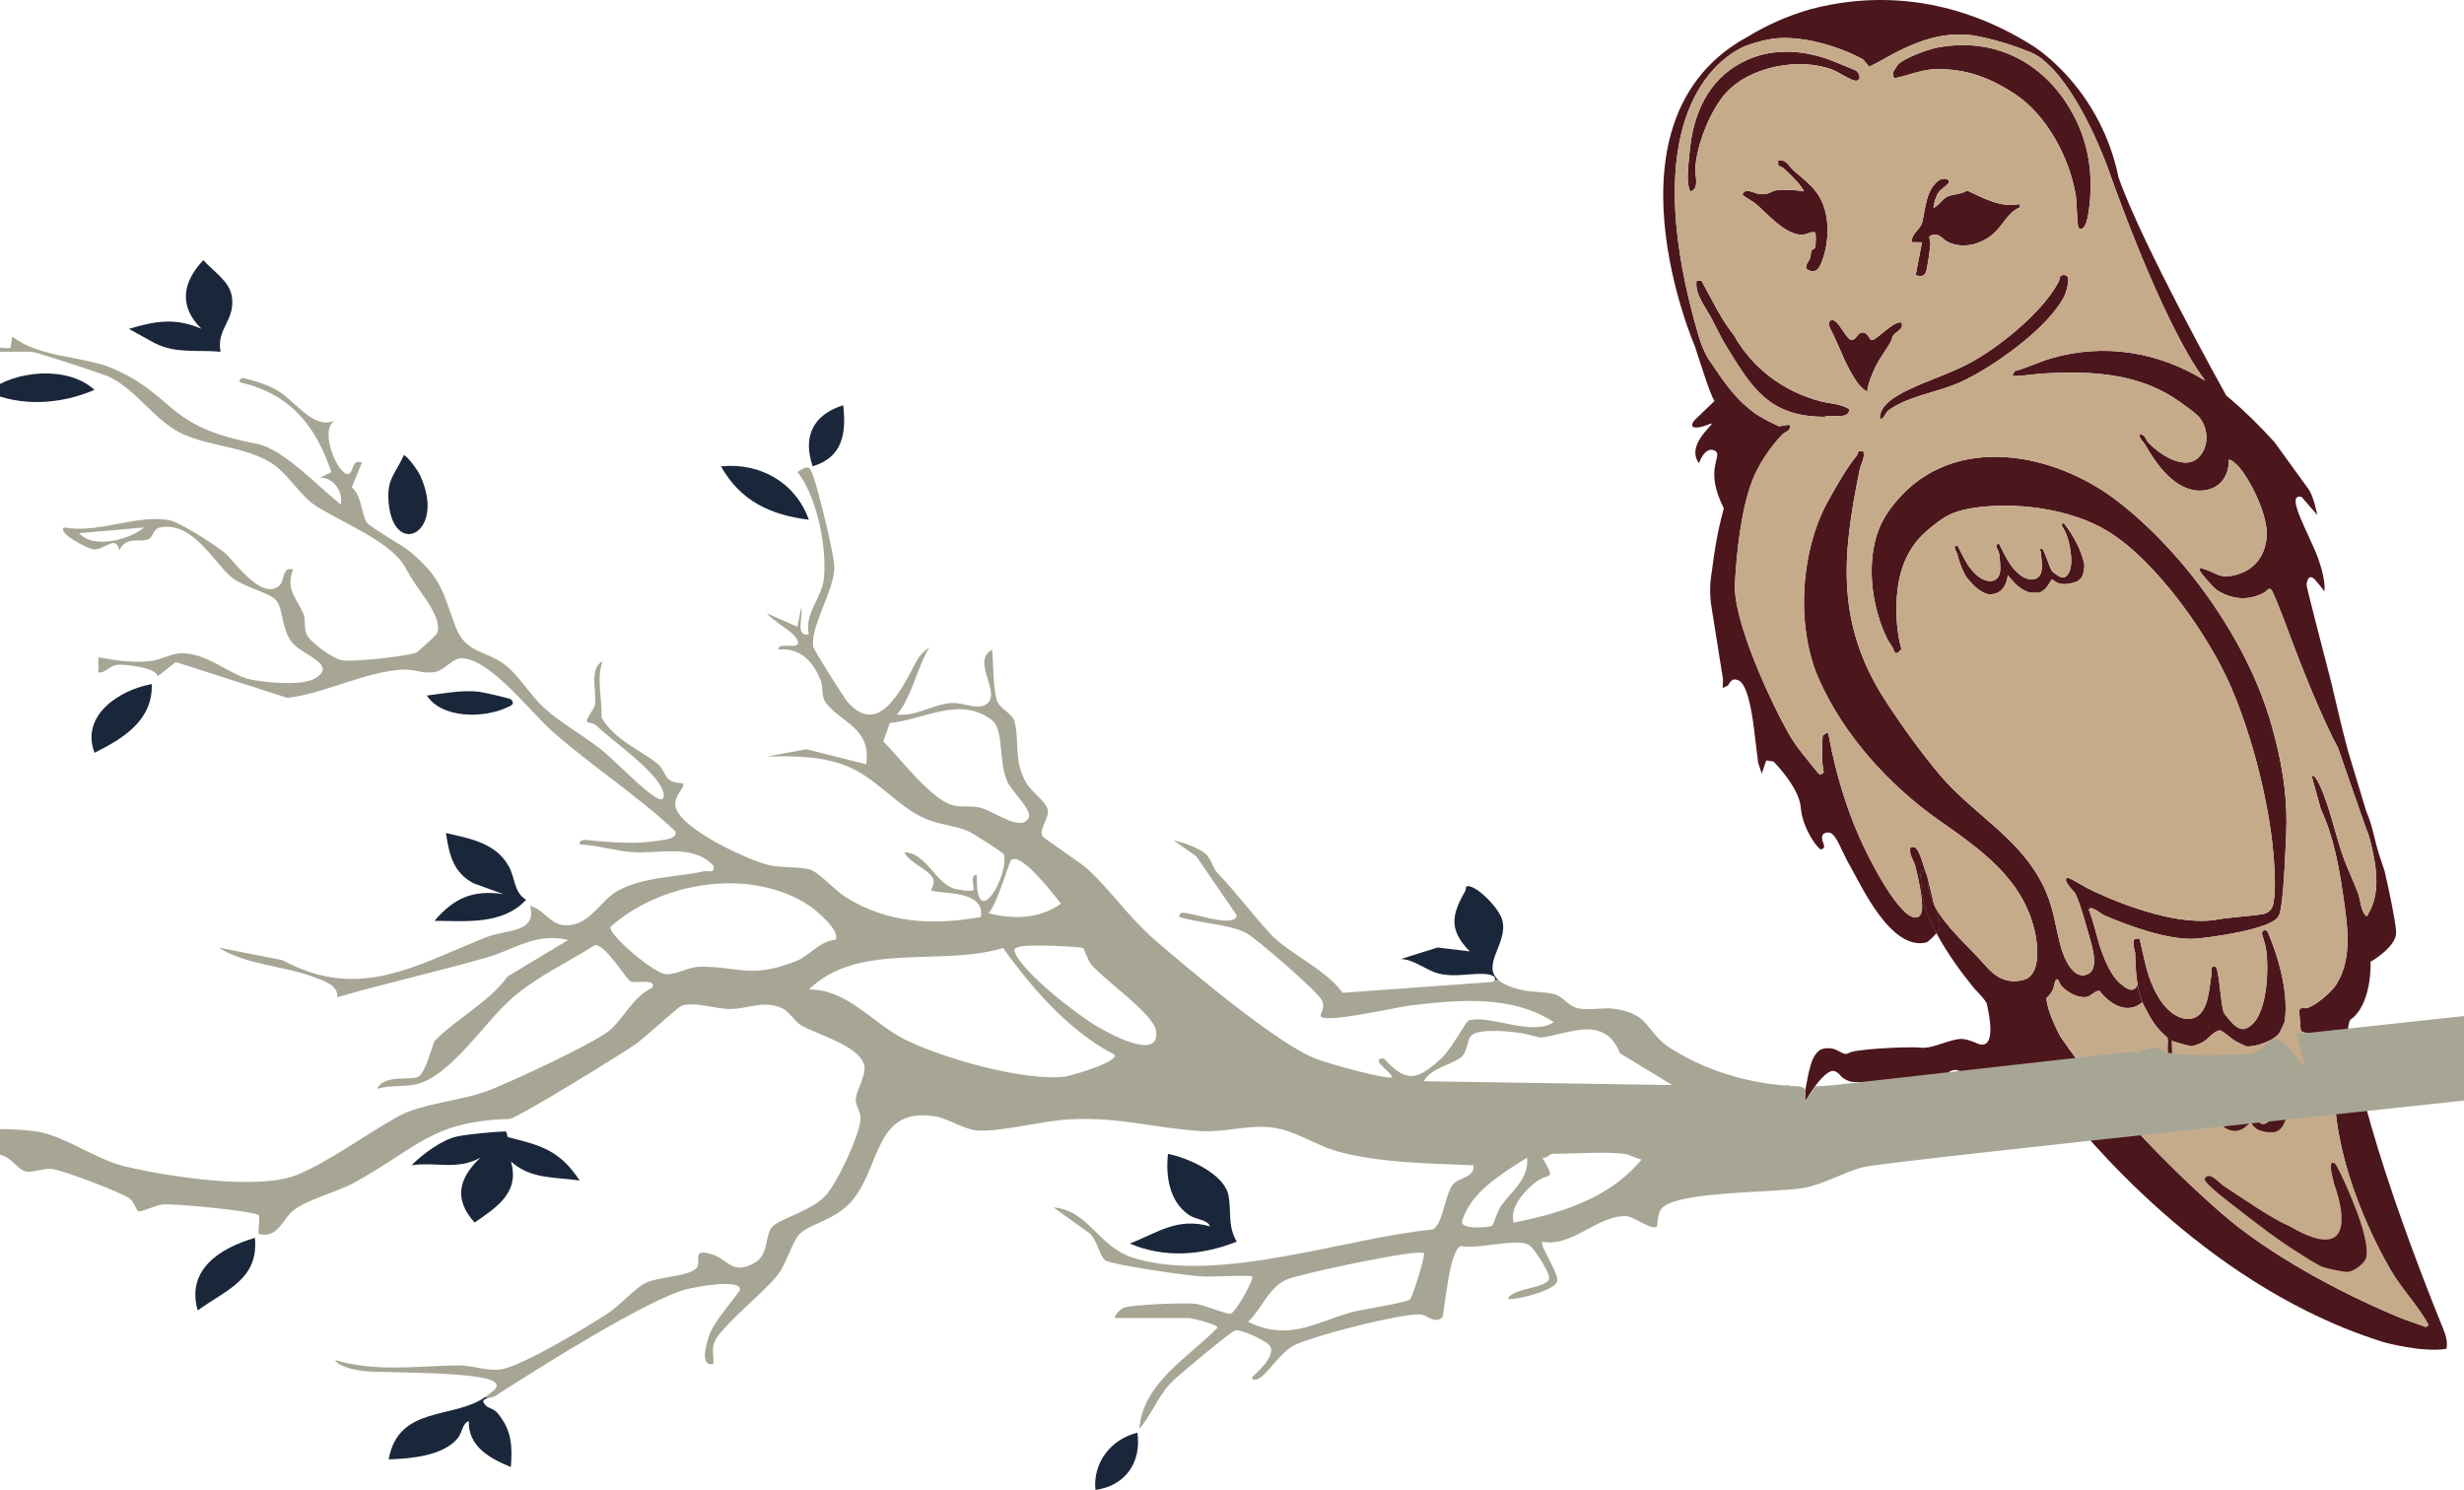 <svg width="1440" height="871" viewBox="0 0 1440 871" fill="none" xmlns="http://www.w3.org/2000/svg">
<path d="M1117.34 141.571L1123.23 141.646L1119.51 160.971C1122.82 161.574 1124.97 161.797 1125.84 158.032C1126.67 154.46 1127.86 146.363 1128.17 142.635C1128.28 141.326 1127.15 139.019 1127.78 138.007C1132.88 135.216 1134.99 139.696 1138.09 141.281C1146.92 145.805 1157.6 142.933 1164.84 136.734C1170.48 131.905 1173.26 124.114 1180.54 121.174L1180.14 119.299C1169.3 121.539 1159.09 115.75 1149.64 111.381C1145.98 113.882 1141.2 113.108 1137.42 115.273C1134.96 116.687 1132.76 120.423 1129.94 121.546C1130.22 118.585 1131.31 114.775 1133.01 112.341C1133.96 110.994 1138.55 107.683 1138.79 106.961C1139.85 103.769 1134.88 104.141 1133.13 105.399C1125.6 110.823 1125.28 121.755 1123.46 129.591C1122.3 134.658 1116.95 136.05 1117.34 141.571Z" fill="#4C171C"/>
<path d="M1107.32 45.69C1115.52 44.09 1123.27 40.451 1131.77 40.384C1149.14 40.235 1162.59 45.288 1177 54.59C1196.22 67.009 1209.63 92.526 1213.17 114.567C1213.65 117.551 1213.94 132.776 1214.84 133.349C1218.83 135.85 1220.27 126.377 1220.61 124.055C1223.8 102.401 1220.75 82.19 1209.78 63.675C1193.32 35.86 1164.99 21.483 1131.87 27.868C1126.49 28.902 1113.05 33.873 1109.27 37.638C1109.06 37.839 1106.27 42.163 1106.25 42.445C1106.18 43.264 1106.5 45.563 1107.32 45.69Z" fill="#4C171C"/>
<path d="M1098.68 245.066C1100.97 245.081 1101.95 241.256 1103.39 240.11C1113.04 232.46 1130.6 229.432 1142 224.922C1159.96 217.823 1187.23 198.379 1199.47 183.287C1204.55 177.022 1208.33 171.91 1208.77 163.478C1208.91 160.777 1205.97 160.085 1204.29 161.306C1203.54 161.856 1203.66 163.709 1203.16 164.632C1202.23 166.336 1200.71 168.814 1199.62 170.414C1189.29 185.617 1168.29 202.762 1152.01 211.706C1140.14 218.217 1127.21 222.027 1115.29 227.824C1108.73 231.024 1097.96 236.575 1098.68 245.066Z" fill="#4C171C"/>
<path d="M1069.95 192.703C1075.31 202.964 1078.74 214.677 1086.15 224.515C1086.72 225.274 1090.49 229.225 1091.22 228.697C1091.96 223.577 1093.83 219.142 1096.03 214.528C1098.71 208.903 1103.28 203.173 1105.31 199.11C1105.79 198.15 1105.71 196.93 1106.48 195.947C1108.39 193.529 1112.6 192.718 1111.31 188.521C1106.66 187.218 1096.68 199.013 1093.82 198.753C1092.26 198.611 1091.31 192.524 1086.74 194.831C1085.93 195.24 1083.85 199.571 1081.54 198.581C1078.5 197.287 1074.4 187.085 1070.74 187.018C1067.64 187.739 1068.93 190.753 1069.95 192.703Z" fill="#4C171C"/>
<path d="M1154.13 578.152C1155.15 579.142 1156.2 580.295 1157.26 581.561C1157.32 581.62 1157.41 581.724 1157.46 581.776C1157.74 582.037 1158 582.29 1158.23 582.52C1156.17 580.035 1154.57 578.539 1154.13 578.152Z" fill="#4C171C"/>
<path d="M1123.35 521.345C1124.19 528.965 1127.39 537.27 1131.73 545.47C1132.26 544.815 1132.72 544.161 1133.05 543.536C1134.66 538.081 1131.82 534.159 1130.4 529.069C1128.96 526.294 1127.84 523.444 1127.16 520.519C1126.38 517.2 1127.33 512.044 1124.77 509.506C1124.02 508.769 1123.73 507.973 1122.88 509.149C1121.92 510.898 1123.07 518.763 1123.35 521.345Z" fill="#4C171C"/>
<path d="M1335.75 495.062C1336.09 490.039 1336.27 485.187 1336.27 480.395C1336.25 480.93 1336.09 487.062 1335.75 495.062Z" fill="#4C171C"/>
<path d="M1139.65 626.23C1140.02 625.999 1140.39 625.828 1140.75 625.702L1140.81 625.635C1140.38 625.776 1140.01 625.947 1139.69 626.141C1139.67 626.171 1139.67 626.2 1139.65 626.23Z" fill="#4C171C"/>
<path d="M1018.31 113.726C1018.53 114.619 1024.22 117.625 1025.38 118.563C1032.77 124.575 1042.28 136.474 1052.18 137.188C1055.89 137.456 1057.25 135.336 1060.65 135.76C1061.58 136.549 1061.14 143.514 1060.72 144.816C1060.46 145.642 1059.1 145.501 1058.64 146.594C1058.18 147.703 1058.35 149.504 1057.8 150.992C1057 153.113 1053.66 156.424 1056.78 157.853C1062.17 160.316 1063.79 155.606 1065.36 151.111C1068.77 141.348 1069.16 128.549 1065.23 118.898C1061.61 109.99 1054.98 105.667 1048.29 99.736C1045.48 97.243 1043.89 92.629 1039.14 94.013L1039.27 96.871C1040.41 97.325 1041.54 97.623 1042.5 98.471C1044.63 100.354 1048.42 104.141 1050.33 106.27C1050.93 106.954 1054.61 111.292 1054.02 111.865C1049.38 110.958 1043.53 110.705 1038.78 111.136C1034.28 111.545 1034.24 114.291 1027.65 113.316C1025.09 112.937 1019.76 109.462 1018.31 113.726Z" fill="#4C171C"/>
<path d="M1156.02 610.112C1155.44 609.911 1154.82 609.635 1154.15 609.293C1154.77 609.546 1155.4 609.829 1156.02 610.112Z" fill="#4C171C"/>
<path d="M990.394 245.529C990.394 245.529 986.323 250.262 991.837 249.867C994.881 249.652 997.716 248.394 999.219 247.843C1000.31 247.441 1000.69 247.404 999.934 248.387C999.844 248.513 999.725 248.654 999.591 248.818C999.472 248.967 999.331 249.123 999.175 249.294C996.176 252.703 987.559 261.312 992.068 269.468C992.299 269.9 992.582 270.331 992.894 270.763C992.894 270.763 993.073 270.22 993.43 269.416C994.546 266.856 997.381 261.655 1001.53 263.158C1001.71 263.225 1001.9 263.306 1002.09 263.403C1002.5 263.612 1002.82 263.842 1003.04 264.103C1003.84 264.981 1003.68 266.201 1003.27 267.95C1002.93 269.379 1002.42 271.165 1002.11 273.419C1002.11 273.434 1002.11 273.442 1002.11 273.449C1001.41 278.539 1001.76 285.988 1007.44 297.068C1006.87 299.107 1006.32 301.235 1005.78 303.46C1003.72 311.891 1001.94 321.647 1000.57 332.936L1000.12 335.875C999.182 342.141 999.204 348.518 1000.21 354.776L1006.97 397.14L1006.77 402.111L1009.9 400.652C1009.9 400.652 1010.08 400.235 1010.42 399.685C1010.43 399.662 1010.45 399.64 1010.46 399.61C1010.89 398.926 1011.53 398.07 1012.32 397.557C1012.32 397.557 1012.32 397.549 1012.33 397.542C1012.83 397.222 1013.39 397.043 1013.99 397.14C1015.08 397.318 1016.79 397.333 1018.67 400.258C1018.68 400.273 1018.69 400.288 1018.7 400.302C1020.84 403.673 1023.2 410.854 1025.12 426.407L1027.49 445.844L1028 447.384L1029.59 452.139L1029.61 452.199L1029.63 452.124L1032.23 444.475L1032.81 444.564L1035.49 444.958L1036.46 445.1C1036.46 445.1 1051.53 460.176 1052.4 472.015C1052.45 472.588 1052.51 473.161 1052.59 473.734C1054.1 484.956 1061.98 495.604 1064 496.438C1064 496.438 1064.21 496.438 1064.5 496.378C1065.29 496.215 1066.65 495.604 1065.74 493.32C1065.5 492.717 1065.28 492.099 1065.11 491.489C1064.78 490.209 1064.69 488.982 1065.19 488.081C1065.66 487.21 1066.66 486.645 1068.48 486.593C1073.09 486.466 1076.21 497.807 1081.68 507.027C1087.17 516.247 1104.99 556.497 1126.17 550.76C1126.17 550.76 1129.52 548.17 1131.72 545.469C1127.38 537.269 1124.18 528.964 1123.34 521.344C1123.06 518.762 1121.91 510.896 1122.87 509.148C1123.71 507.972 1124.01 508.768 1124.76 509.505C1127.32 512.042 1126.37 517.199 1127.14 520.518C1127.83 523.443 1128.95 526.293 1130.39 529.068C1130.34 528.919 1130.3 528.771 1130.26 528.614C1128.72 522.691 1127.72 517.043 1125.95 511.164C1124.33 506.99 1122.4 498.834 1119.85 495.865C1118.9 494.756 1117.75 495.098 1116.53 495.098C1115.38 499.645 1118.27 502.316 1119.28 506.112C1120.87 512.065 1123.91 526.218 1123.19 531.874C1122.4 538.087 1117.52 536.859 1113.81 533.533C1106.03 526.56 1097.9 511.931 1093.03 502.592C1080.96 479.419 1073.28 454.602 1068.52 428.877C1068 427.553 1065.24 429.837 1065.16 430.15C1064.82 437.256 1064.38 444.542 1065.83 451.514L1064.05 452.72L1062.93 452.34C1057.04 444.824 1050.42 437.718 1045.68 429.391C1034.88 410.445 1012.75 362.909 1013.92 341.106C1014.9 322.875 1017.47 298.348 1023.96 281.196C1027.56 271.693 1034.54 261.335 1041.49 254.087C1043.43 252.07 1046.9 252.085 1045.91 248.453C1045.59 248.111 1042.71 248.573 1039.79 249.198C1034.81 246.861 1029.86 244.577 1025.36 241.354C1013.6 232.916 1006.4 221.56 998.319 209.609C998.23 209.475 998.103 209.267 997.954 208.999C995.789 205.159 994.1 201.059 992.849 196.825C958.448 80.107 995.722 41.56 1013.48 30.346C1015.4 29.133 1017.08 28.248 1018.43 27.608C1018.52 27.563 1018.62 27.519 1018.71 27.474C1018.81 27.429 1018.89 27.392 1018.98 27.348C1019.33 27.191 1019.66 27.05 1019.96 26.923C1020.22 26.812 1020.46 26.715 1020.67 26.641C1021.16 26.447 1021.49 26.328 1021.67 26.276C1021.7 26.268 1021.72 26.261 1021.74 26.254C1021.78 26.239 1021.8 26.231 1021.8 26.231C1026.24 24.669 1032.39 23.165 1035.88 22.667C1052.09 20.375 1074.32 26.841 1088.4 34.506C1089.43 35.072 1092.1 38.978 1092.39 38.993C1097.53 36.597 1102.38 33.546 1107.42 30.957C1120.83 24.066 1133.88 19.244 1149.66 20.3C1156.93 20.784 1173.23 25.093 1184.21 29.61C1184.21 29.61 1184.22 29.612 1184.23 29.617C1184.23 29.617 1184.25 29.625 1184.26 29.625C1186.37 30.279 1188.45 31.269 1190.49 32.549C1191.5 33.107 1192.38 33.658 1193.09 34.186C1193.2 34.268 1193.36 34.447 1193.54 34.677C1194.39 35.34 1195.24 36.047 1196.07 36.798C1216.62 55.171 1232.04 98.673 1232.04 98.673C1232.04 98.673 1263.03 188.565 1288.79 222.528L1288.83 222.557C1261.94 205.829 1229.84 200.211 1198.24 209.587C1191.21 211.678 1184.46 215.123 1177.31 216.932L1176.06 219.767C1182.43 219.893 1188.66 218.599 1195 218.256C1223.48 216.701 1251.15 218.279 1274.66 235.416C1277.24 237.299 1281.55 240.357 1283.91 242.523C1289.25 247.404 1291.05 256.252 1287.97 262.86C1280.88 278.085 1263.24 266.856 1255.33 258.455C1254.03 257.086 1253.78 253.685 1250.47 254.005C1250.11 256.579 1252.64 258.083 1253.74 260.04C1260.03 271.299 1271.21 287.03 1285.82 286.799C1296.42 286.628 1302.69 279.157 1302.56 268.88C1303.52 267.92 1307.64 271.976 1308.48 272.973C1316.02 281.91 1325.2 301.228 1324.69 312.97C1324.21 323.798 1318.4 332.437 1307.92 335.637C1296.89 338.993 1295.6 334.632 1287.15 332.288C1286.16 332.013 1284.92 331.819 1285.45 333.241C1286.25 335.384 1293.71 343.733 1295.91 345.11C1304.7 350.601 1314.07 351.212 1323.18 346.434C1324.79 345.593 1325.88 343.004 1327.47 344.797C1328.39 345.832 1333.44 358.66 1334.32 361.019C1343.17 384.78 1352.12 408.116 1363.2 431.11C1363.65 432.047 1364.94 434.518 1366.37 437.1C1366.37 437.1 1379.02 473.727 1381.01 479.263C1382.21 483.08 1384.04 486.987 1384.94 490.485C1388.44 504.035 1391.83 521.24 1384.11 533.898C1383.6 534.724 1383.98 535.624 1382.56 535.282C1379.49 531.673 1379.75 526.747 1378.22 522.505C1375.54 515.056 1371.82 507.778 1369.19 500.285C1365.03 488.468 1359.78 464.514 1353.47 454.982C1352.86 454.052 1352.22 453.188 1350.93 453.434L1356.32 472.96C1363.69 488.788 1366.93 506.387 1369.44 523.844C1371.84 540.61 1375.02 560.24 1365.37 575.406C1362.34 580.168 1353.15 587.937 1347.97 589.254C1346.5 589.634 1344.53 588.16 1343.66 590.817L1344.59 602.269C1345.74 604.219 1352.1 603.899 1354.31 603.772C1356.27 603.661 1363.83 602.671 1365.32 602.113L1364.93 627.056V627.042C1361.21 664.256 1378.69 710.281 1396.9 741.944C1403.53 753.471 1413.04 762.921 1419.37 774.537L1417.59 775.616C1412.48 773.652 1406.75 771.911 1401.75 769.834C1367.66 755.696 1325.84 733.23 1298.32 709.187C1265.23 680.292 1228.64 641.999 1204.08 605.781C1204.08 605.781 1204.07 605.767 1204.06 605.744C1203.62 604.933 1196.56 591.888 1195.93 583.472C1197.61 581.939 1198.99 580.138 1199.89 578.107C1200.52 576.686 1201.04 570.532 1202.9 572.958C1203.55 573.813 1203.66 575.19 1205.04 576.619C1208.52 580.228 1214.25 583.428 1219.42 582.758C1221.71 582.468 1224.78 578.762 1226.93 579.126C1232.79 586.754 1243.11 593.429 1251.94 585.891C1252.14 586.27 1252.35 586.65 1252.55 587.037C1251 583.688 1249.96 579.588 1249.26 575.51C1246.76 581.084 1242.54 577.735 1238.95 574.706C1233.9 570.42 1230.13 561.505 1227.92 555.225C1225.27 547.672 1223.85 539.389 1220.81 531.911C1221.3 528.443 1228.21 534.337 1229.08 534.724C1243.42 541.012 1267.22 549.673 1282.79 548.699C1290.48 548.215 1328.21 543.125 1331.53 535.542C1333.76 533.496 1335.09 510.703 1335.74 495.061C1336.08 487.062 1336.24 480.93 1336.25 480.394V480.357C1336.23 462.84 1333.76 446.067 1327.65 424.249C1314.03 375.671 1278.1 324.646 1238.19 293.437C1201.08 264.415 1142 252.583 1108.05 293.161C1102.93 299.286 1098.99 305.454 1096.63 313.365C1090.99 332.273 1094.22 355.751 1103 373.566C1104.22 376.058 1106.43 378.045 1107.02 381.066L1108.83 381.848L1111.3 379.407C1109.68 374.406 1108.74 367.627 1108.48 362.277C1107.51 342.349 1110.72 323.165 1126.59 309.83C1134.99 302.761 1140.23 299.144 1151.2 297.239C1176.53 292.856 1210.09 297.083 1232.11 310.686C1260.41 328.158 1291.05 371.713 1303.99 401.917C1318.31 435.351 1330.7 485.782 1329.38 522.297C1329.34 523.316 1328.9 525.727 1328.53 528.175C1328.07 531.293 1325.66 533.764 1322.56 534.277C1314.43 535.609 1301.82 536.286 1296.76 537.298C1274.97 541.659 1243.33 530.117 1223.5 520.95C1218.28 518.531 1213.69 515.235 1208.44 512.958C1204.48 513.955 1212.36 521.366 1212.73 522.081C1215.38 527.215 1218.49 538.467 1220.15 544.398C1221.78 550.224 1227.25 565.427 1220.65 569.088C1212.01 573.865 1206.34 560.151 1204.58 554.012C1201.44 543.043 1200.55 532.744 1195.92 521.746C1182.9 490.827 1154.34 477.321 1133.62 452.868C1122.9 440.218 1111.49 424.286 1102.48 410.527C1072.93 365.41 1076.26 325.68 1086.84 274.55C1087.57 270.993 1090.04 267.898 1088.98 263.671L1086.13 263.805C1085.7 264.728 1085.53 265.777 1084.87 266.61C1078.28 274.945 1073.72 283.294 1068.46 292.633C1052.32 321.357 1049.2 365.893 1063.01 397.028C1077.48 429.666 1103.82 458.762 1132.82 479.211C1157.4 496.534 1182.63 513.687 1189.37 545.41C1191.02 553.208 1192.68 570.063 1182.61 572.727C1173.16 575.22 1166.35 571.38 1160.41 564.489C1151.13 553.699 1137.18 542.18 1130.39 529.068C1131.81 534.158 1134.65 538.08 1133.04 543.534C1132.71 544.159 1132.25 544.814 1131.72 545.469C1138 557.36 1146.68 569.029 1154.02 578.047C1154.02 578.047 1154.05 578.085 1154.13 578.152C1154.56 578.539 1156.16 580.034 1158.23 582.52C1158.93 583.375 1159.7 584.35 1160.49 585.437C1160.49 585.437 1160.49 585.444 1160.5 585.444C1160.79 585.846 1161 586.307 1161.11 586.791C1162.68 593.287 1166.84 613.922 1156 610.112C1155.42 609.911 1154.8 609.636 1154.13 609.294C1154.13 609.286 1154.13 609.286 1154.13 609.286C1150.76 607.88 1147.38 606.965 1144.8 607.337C1144.77 607.344 1144.74 607.344 1144.71 607.352C1142.27 607.709 1139.8 608.401 1137.38 609.16C1131.96 610.864 1126.73 612.925 1122.26 612.367C1118.74 611.928 1107.63 612.203 1097.73 612.918H1097.72C1089.42 613.513 1081.97 614.414 1080.57 615.448C1079.43 616.289 1078.22 616.11 1076.91 615.552C1074.65 614.614 1072.06 612.583 1068.89 612.687C1066.33 612.769 1063.68 612.642 1061.15 616.11C1061.13 616.133 1061.11 616.162 1061.09 616.192C1060.54 616.966 1059.98 617.918 1059.44 619.087C1059.4 619.176 1059.35 619.273 1059.32 619.37C1057.1 624.683 1055.85 633.151 1055.02 637.326C1054.92 637.861 1054.67 638.308 1054.43 638.747C1054.37 639.037 1054.33 639.283 1054.27 639.565L1055.05 642.974C1055.19 643.078 1055.32 643.152 1055.46 643.189C1055.46 643.189 1055.46 643.182 1055.47 643.174C1055.53 643.063 1056.03 642.17 1056.83 640.845V640.808C1056.83 640.808 1056.83 640.823 1056.85 640.823C1059.41 636.596 1065.11 627.994 1070.04 626.164C1073.09 624.995 1075.95 629.073 1076.11 629.296H1076.12C1077.86 630.703 1080.33 632.258 1082.79 632.384C1083.78 632.429 1086.69 632.585 1090.69 632.734C1090.7 632.742 1090.71 632.734 1090.72 632.734C1101.71 633.166 1120.86 633.657 1130.78 632.213C1131.17 632.161 1131.53 632.102 1131.89 632.042C1131.89 632.042 1131.9 632.04 1131.91 632.035C1134.64 631.305 1137.29 628.612 1138.43 627.339C1138.43 627.332 1138.43 627.324 1138.44 627.324C1138.58 627.109 1138.75 626.908 1138.95 626.722C1138.98 626.684 1139 626.662 1139 626.662H1139.01C1139.2 626.469 1139.42 626.297 1139.68 626.141C1140 625.948 1140.37 625.777 1140.8 625.635L1140.73 625.702C1144.26 624.437 1147.25 627.332 1147.25 627.332C1156.68 632.437 1160.56 632.57 1160.91 632.57H1160.94C1165.73 633.277 1171.01 633.248 1175.33 632.727H1175.35C1176.89 632.437 1178.45 632.117 1180.1 631.864H1180.1C1181 631.625 1181.79 631.358 1182.42 631.06H1182.43C1182.55 631.008 1182.65 630.948 1182.75 630.896C1184.67 629.899 1187.52 628.083 1189.66 626.818C1190.02 627.049 1190.31 627.562 1190.92 628.277C1191.05 628.441 1191.65 629.289 1192.7 630.747C1203.39 645.578 1260.62 722.671 1348.06 766.292C1362.28 773.391 1377.29 779.597 1393.04 784.509C1393.04 784.509 1415.22 790.648 1429.29 788.453C1429.42 788.438 1429.55 788.416 1429.67 788.393C1429.67 788.393 1431 784.851 1428.49 778.34C1427.93 776.874 1425.33 770.578 1421.54 760.972C1416.86 749.095 1410.35 732.159 1403.58 713.019C1397.38 695.525 1390.96 676.199 1385.52 657.209C1382.39 646.322 1379.59 635.547 1377.32 625.3C1376.62 622.607 1375.92 619.913 1375.21 617.241C1375.21 617.241 1375.21 617.236 1375.2 617.226C1371.1 605.871 1371.85 599.553 1373.45 596.13C1386.23 587.349 1385.41 563.016 1385.41 563.016C1385.41 562.726 1385.41 562.435 1385.41 562.138C1385.41 562.138 1396.57 555.88 1399.57 548.594C1400.08 547.396 1400.35 546.169 1400.32 544.941C1400.3 544.442 1400.26 543.817 1400.18 543.088C1399.56 536.956 1396.86 523.182 1393.54 508.902C1392.42 505.628 1391.27 502.264 1390.14 498.67C1387.61 490.611 1386.39 482.031 1382.9 474.27L1372.23 439.013V438.998C1368.89 426.801 1366.15 414.411 1363.17 402.111C1362.96 401.27 1362.78 400.429 1362.59 399.581V399.566C1356.44 375.746 1348.04 343.428 1348.04 342.022C1348.04 341.575 1348.09 340.957 1348.23 340.332C1348.5 338.971 1349.11 337.512 1350.24 337.363C1351 337.259 1352.01 337.758 1353.3 339.268C1356.66 343.182 1357.89 344.976 1358.24 345.512C1358.32 345.631 1358.35 345.69 1358.35 345.69C1358.35 345.69 1358.59 344.723 1358.5 342.58C1358.38 339.603 1357.62 334.335 1354.68 326.201C1352.14 319.154 1347.16 309.547 1344.13 302.046C1341.58 295.736 1340.4 290.907 1343.23 290.334C1343.71 290.237 1344.31 290.267 1345.05 290.43L1349.62 295.677L1354.23 300.975C1354.23 300.975 1353.75 298.229 1352.82 294.895C1351.93 291.695 1350.63 287.967 1348.95 285.616C1347.63 283.763 1339.48 272.668 1329.31 258.514C1320.63 248.893 1311.13 239.643 1303.44 233.176C1302.66 232.521 1301.88 231.882 1301.09 231.256H1301.09V231.242C1300.31 229.85 1251.42 142.153 1238.06 103.54C1230.29 65.715 1208.18 42.826 1196.07 32.772C1192.75 30.019 1190.19 28.226 1188.87 27.348C1188.23 26.931 1187.89 26.722 1187.89 26.722C1147.54 1.243 1102.39 -6.459 1057.58 5.529C1057.56 5.537 1057.54 5.537 1057.52 5.544C1044.23 9.421 1032.15 14.891 1021.81 21.231C1021.8 21.231 1021.8 21.238 1021.8 21.238C932.336 69.265 990.721 202.927 990.721 202.927C991.904 206.759 993.169 210.666 994.524 214.647C994.524 214.647 999.725 231.204 1001.96 234.359L1000.4 235.87L990.394 245.529Z" fill="#4C171C"/>
<path d="M1123.35 521.345C1124.19 528.965 1127.39 537.27 1131.73 545.47C1132.26 544.815 1132.72 544.161 1133.05 543.536C1134.66 538.081 1131.82 534.159 1130.4 529.069C1128.96 526.294 1127.84 523.444 1127.16 520.519C1126.38 517.2 1127.33 512.044 1124.77 509.506C1124.02 508.769 1123.73 507.973 1122.88 509.149C1121.92 510.898 1123.07 518.763 1123.35 521.345Z" fill="#4C171C"/>
<path d="M1000.24 186.11C1003.09 191.513 1005.51 196.826 1008.76 202.147C1023.53 226.301 1033.72 243.67 1066.33 243.617C1070.64 241.824 1080.68 245.686 1080.77 239.16C1075.42 235.841 1069.6 236.005 1064.13 234.591C1042.69 229.04 1024.29 215.474 1013.38 196.045C1005.67 186.319 1000.44 175.075 994.364 164.091L991.521 163.965C990.241 171.696 996.67 179.346 1000.24 186.11Z" fill="#4C171C"/>
<path d="M986.44 106.179C986.551 107.258 987.094 111.634 988.181 111.864C993.152 109.952 990.696 103.188 990.748 99.631C990.956 85.842 999.574 64.12 1008.89 54.075C1023.12 38.723 1051.83 33.373 1071.13 40.814C1074.52 42.116 1082.31 47.563 1084.88 47.169C1088.23 46.648 1086.57 42.712 1084.68 41.208C1080.36 39.378 1076.1 37.629 1071.74 35.888C1055.82 29.54 1037.94 27.643 1021.56 34.779C1000.73 43.857 990.733 62.684 987.898 84.807C987.273 89.674 986.008 101.729 986.44 106.179Z" fill="#4C171C"/>
<path d="M1247.86 557.085C1247.86 557.591 1247.73 566.498 1249.27 575.51C1249.97 579.588 1251.01 583.688 1252.56 587.037C1252.94 587.751 1253.32 588.473 1253.71 589.21C1255.37 592.394 1257.14 595.691 1259.11 598.474C1261.59 601.949 1266.52 607.166 1270.4 608.758C1271.66 609.272 1279.89 611.556 1280.93 611.571C1281.68 611.586 1286.55 609.651 1287.47 609.115C1290.61 607.3 1293.23 603.14 1297.05 602.247C1298.72 602.158 1304.11 607.225 1306.37 608.505C1307.16 608.959 1312.25 611.534 1312.59 611.586C1317.8 612.3 1329.64 608.111 1332.37 603.408C1332.72 602.805 1335.14 597.611 1335.19 597.276C1337.34 582.84 1333.16 565.062 1327.9 551.251C1326.45 547.434 1326.61 547.783 1325.24 544.68C1324.98 544.092 1324.4 543.713 1323.76 543.713H1323.68C1322.58 543.713 1321.74 544.718 1321.96 545.789C1322.46 548.141 1323.79 551.735 1324.11 553.558C1326.15 565.04 1325.27 590.832 1315.98 598.935C1311.92 602.485 1309.46 602.225 1305.5 598.935C1304.69 598.258 1299.96 592.722 1299.66 592C1297.79 587.587 1296.91 565.702 1294.75 565.062C1291.51 564.087 1292.77 567.607 1292.54 568.79C1290.96 577.162 1291.08 594.322 1279.79 595.512C1277.35 595.773 1275.75 595.334 1273.55 594.441C1266.65 591.65 1261.69 584.127 1258.74 577.847C1254.36 568.523 1252.82 558.692 1250.42 548.743C1248.91 548.431 1246.83 548.505 1246.8 550.47C1246.76 552.643 1247.24 554.838 1247.86 557.063V557.085Z" fill="#4C171C"/>
<path d="M1252.55 587.037C1252.91 587.804 1253.29 588.533 1253.7 589.21C1253.31 588.473 1252.93 587.751 1252.55 587.037Z" fill="#4C171C"/>
<path d="M1189.6 346.516C1190.79 346.538 1191.9 346.538 1192.14 346.479C1192.54 346.39 1194.81 344.767 1195.22 344.373C1195.6 344.001 1195.95 343.54 1196.27 343.041C1195.11 344.455 1192.95 346.308 1189.6 346.516Z" fill="#4C171C"/>
<path d="M1182.24 344.664C1183.63 345.497 1185.13 346.19 1186.34 346.368C1186.54 346.398 1187.03 346.428 1187.65 346.45C1186.07 346.264 1184.27 345.713 1182.24 344.664Z" fill="#4C171C"/>
<path d="M1142.37 320.201C1142.62 321.332 1143.15 322.404 1143.76 323.475C1143.82 323.751 1144.89 328.372 1146.84 332.837C1147.72 334.853 1148.79 336.848 1150.01 338.38C1150.3 338.7 1150.59 339.028 1150.89 339.355C1152.15 340.792 1153.48 342.272 1154.86 343.456C1156.59 344.936 1159.81 347.005 1162.02 347.332C1171.17 348.032 1173.04 339.504 1173.43 336.163C1173.72 336.609 1174.01 337.026 1174.33 337.413C1174.62 337.733 1174.9 338.053 1175.2 338.388C1176.47 339.824 1177.8 341.305 1179.18 342.488C1179.96 343.165 1181.05 343.962 1182.23 344.661C1184.26 345.71 1186.06 346.261 1187.64 346.447C1188.21 346.477 1188.9 346.499 1189.55 346.514C1189.57 346.521 1189.58 346.514 1189.59 346.514C1192.94 346.306 1195.09 344.453 1196.26 343.039C1196.27 343.031 1196.29 343.024 1196.29 343.009C1196.64 342.503 1196.98 341.952 1197.35 341.439C1197.36 341.431 1197.36 341.424 1197.36 341.424L1199.17 338.581L1201.55 340.226C1201.55 340.226 1201.56 340.226 1201.56 340.233C1202.19 340.494 1202.86 340.806 1203.46 341.074C1206.51 341.915 1210.74 341.126 1214.11 339.809C1214.99 339.162 1215.8 338.447 1216.44 337.726C1218.22 334.853 1218.15 330.411 1218.15 330.411C1216.99 323.133 1212.88 315.268 1208.73 309.277C1207.49 307.484 1207.61 307.648 1206.51 306.219C1206.3 305.943 1205.95 305.824 1205.62 305.906H1205.58C1205.01 306.055 1204.71 306.68 1204.95 307.209C1205.51 308.362 1206.66 310.051 1207.06 310.952C1209.36 316.116 1211.91 327.732 1209.51 333.834C1209.28 334.437 1209 334.98 1208.65 335.463C1207 337.815 1205.7 337.994 1203.24 336.803C1203.15 336.758 1202.98 336.662 1202.76 336.513C1201.72 335.828 1199.53 334.236 1199.32 333.96C1197.79 331.914 1194.54 320.707 1193.35 320.655C1191.54 320.566 1192.65 322.225 1192.68 322.865C1192.93 327.397 1195.18 336.26 1189.5 338.314C1188.27 338.76 1187.39 338.738 1186.13 338.559C1182.2 337.994 1178.68 334.742 1176.35 331.869C1172.89 327.605 1170.84 322.716 1168.33 317.872C1167.5 317.909 1166.44 318.207 1166.68 319.234C1166.93 320.32 1167.42 321.369 1168.01 322.404C1168.05 322.895 1168.35 323.498 1168.37 323.833C1168.61 328.364 1170.87 337.227 1165.18 339.281C1163.95 339.727 1163.07 339.705 1161.82 339.526C1157.89 338.968 1154.36 335.709 1152.04 332.837C1148.58 328.573 1146.52 323.684 1144.01 318.847C1143.19 318.877 1142.13 319.182 1142.37 320.201Z" fill="#4C171C"/>
<path d="M1187.64 346.449C1188.32 346.539 1188.96 346.553 1189.55 346.516C1188.9 346.501 1188.22 346.479 1187.64 346.449Z" fill="#4C171C"/>
<path d="M1013.48 30.348C1015.4 29.134 1017.09 28.249 1018.43 27.609C1018.53 27.564 1018.63 27.52 1018.72 27.475C1018.81 27.43 1018.9 27.393 1018.99 27.349C1019.34 27.192 1019.67 27.051 1019.97 26.924C1020.2 26.835 1020.43 26.738 1020.68 26.642C1021 26.523 1021.33 26.404 1021.68 26.277C1021.71 26.27 1021.73 26.262 1021.74 26.255C1021.79 26.24 1021.81 26.232 1021.81 26.232C1026.25 24.67 1032.39 23.166 1035.88 22.668C1052.1 20.376 1074.33 26.843 1088.4 34.507C1089.44 35.073 1092.1 38.98 1092.4 38.994C1097.54 36.598 1102.39 33.547 1107.42 30.958C1120.83 24.067 1133.89 19.245 1149.67 20.302C1156.94 20.785 1173.24 25.094 1184.22 29.611C1184.22 29.611 1184.22 29.613 1184.23 29.618C1184.23 29.618 1184.26 29.626 1184.27 29.626C1186.65 30.608 1188.77 31.598 1190.5 32.55C1191.51 33.108 1192.38 33.659 1193.1 34.187C1193.21 34.269 1193.37 34.448 1193.54 34.678C1194.4 35.341 1195.25 36.048 1196.08 36.799C1216.63 55.172 1232.05 98.674 1232.05 98.674C1232.05 98.674 1263.04 188.566 1288.8 222.529L1288.84 222.559C1261.95 205.83 1229.85 200.212 1198.25 209.588C1191.21 211.679 1184.47 215.125 1177.31 216.933L1176.06 219.768C1182.44 219.895 1188.67 218.6 1195.01 218.257C1223.49 216.702 1251.15 218.28 1274.67 235.417C1277.24 237.3 1281.55 240.358 1283.92 242.524C1289.26 247.405 1291.06 256.253 1287.98 262.861C1280.88 278.086 1263.25 266.857 1255.34 258.456C1254.04 257.087 1253.79 253.686 1250.48 254.006C1250.12 256.581 1252.65 258.084 1253.74 260.041C1260.04 271.3 1271.22 287.031 1285.83 286.8C1296.43 286.629 1302.69 279.158 1302.57 268.881C1303.53 267.921 1307.65 271.977 1308.49 272.974C1316.03 281.911 1325.21 301.229 1324.7 312.971C1324.22 323.799 1318.41 332.438 1307.93 335.638C1296.9 338.994 1295.61 334.633 1287.16 332.289C1286.17 332.014 1284.92 331.82 1285.46 333.242C1286.26 335.385 1293.72 343.734 1295.92 345.111C1304.7 350.603 1314.08 351.213 1323.19 346.435C1324.79 345.594 1325.89 343.005 1327.48 344.798C1328.4 345.833 1333.45 358.662 1334.33 361.02C1343.18 384.781 1352.13 408.117 1363.21 431.111C1363.65 432.049 1364.95 434.519 1366.38 437.101C1366.38 437.101 1379.03 473.728 1381.02 479.264C1382.21 483.082 1384.04 486.988 1384.94 490.486C1388.45 504.037 1391.83 521.241 1384.12 533.899C1383.61 534.725 1383.98 535.625 1382.57 535.283C1379.5 531.674 1379.76 526.748 1378.22 522.506C1375.55 515.057 1371.83 507.78 1369.2 500.286C1365.04 488.469 1359.78 464.515 1353.48 454.983C1352.86 454.053 1352.23 453.19 1350.94 453.435L1356.33 472.961C1363.7 488.789 1366.94 506.388 1369.44 523.846C1371.85 540.611 1375.03 560.241 1365.38 575.407C1362.35 580.169 1353.15 587.938 1347.97 589.255C1346.51 589.635 1344.54 588.161 1343.67 590.818L1344.6 602.27C1345.75 604.22 1352.11 603.9 1354.31 603.773C1356.28 603.662 1363.84 602.672 1365.33 602.114L1364.94 627.058V627.043C1361.21 664.257 1378.69 710.282 1396.91 741.945C1403.54 753.472 1413.05 762.922 1419.38 774.538L1417.6 775.617C1412.49 773.653 1406.76 771.912 1401.76 769.836C1367.67 755.697 1325.85 733.231 1298.33 709.188C1265.23 680.293 1228.65 642 1204.09 605.783C1204.09 605.783 1204.08 605.768 1204.07 605.745C1203.63 604.934 1196.57 591.89 1195.94 583.473C1197.62 581.94 1199 580.14 1199.9 578.108C1200.53 576.687 1201.04 570.533 1202.9 572.959C1203.56 573.814 1203.66 575.191 1205.05 576.62C1208.53 580.229 1214.26 583.429 1219.43 582.759C1221.72 582.469 1224.78 578.763 1226.94 579.128C1232.8 586.755 1243.12 593.43 1251.95 585.892C1252.15 586.271 1252.35 586.651 1252.55 587.038C1252.93 587.752 1253.31 588.474 1253.7 589.211C1255.37 592.396 1257.13 595.692 1259.1 598.475C1261.58 601.95 1266.51 607.167 1270.39 608.759C1271.66 609.273 1279.89 611.557 1280.92 611.572C1281.67 611.587 1286.55 609.652 1287.47 609.116C1290.61 607.301 1293.23 603.141 1297.05 602.248C1298.71 602.159 1304.1 607.226 1306.36 608.506C1307.16 608.96 1312.24 611.535 1312.58 611.587C1317.79 612.301 1329.64 608.112 1332.36 603.409C1332.71 602.806 1335.13 597.612 1335.18 597.277C1337.33 582.841 1333.16 565.063 1327.9 551.252C1326.45 547.435 1326.6 547.784 1325.23 544.681C1324.97 544.094 1324.39 543.714 1323.75 543.714H1323.67C1322.58 543.714 1321.74 544.719 1321.96 545.79C1322.45 548.142 1323.78 551.736 1324.1 553.559C1326.14 565.041 1325.26 590.833 1315.98 598.937C1311.91 602.486 1309.45 602.226 1305.5 598.937C1304.69 598.259 1299.96 592.723 1299.65 592.001C1297.78 587.588 1296.9 565.703 1294.75 565.063C1291.5 564.089 1292.77 567.608 1292.54 568.792C1290.95 577.163 1291.08 594.323 1279.79 595.514C1277.35 595.774 1275.75 595.335 1273.55 594.442C1266.64 591.651 1261.68 584.128 1258.74 577.848C1254.35 568.524 1252.81 558.694 1250.41 548.744C1248.9 548.432 1246.82 548.506 1246.79 550.471C1246.76 552.644 1247.23 554.839 1247.86 557.064V557.086C1247.85 557.592 1247.72 566.5 1249.26 575.511C1246.77 581.085 1242.55 577.736 1238.96 574.707C1233.91 570.421 1230.14 561.506 1227.93 555.226C1225.27 547.673 1223.86 539.391 1220.82 531.912C1221.31 528.444 1228.21 534.338 1229.08 534.725C1243.42 541.013 1267.23 549.675 1282.8 548.7C1290.49 548.216 1328.22 543.126 1331.54 535.543C1333.77 533.497 1335.1 510.704 1335.75 495.062C1336.08 490.039 1336.26 485.188 1336.26 480.395V480.358C1336.24 462.841 1333.77 446.068 1327.65 424.25C1314.03 375.673 1278.11 324.647 1238.2 293.438C1201.09 264.416 1142 252.585 1108.06 293.162C1102.94 299.287 1099 305.456 1096.64 313.366C1090.99 332.274 1094.22 355.752 1103 373.567C1104.22 376.06 1106.44 378.046 1107.03 381.068L1108.84 381.849L1111.31 379.408C1109.69 374.408 1108.75 367.628 1108.49 362.278C1107.52 342.35 1110.73 323.166 1126.59 309.831C1135 302.762 1140.23 299.145 1151.21 297.24C1176.54 292.857 1210.09 297.084 1232.12 310.687C1260.42 328.159 1291.06 371.714 1304 401.918C1318.32 435.353 1330.7 485.783 1329.39 522.298C1329.35 523.317 1328.9 525.728 1328.54 528.176C1328.08 531.294 1325.67 533.765 1322.56 534.278C1314.44 535.61 1301.82 536.288 1296.76 537.3C1274.98 541.66 1243.34 530.119 1223.51 520.951C1218.29 518.532 1213.7 515.236 1208.45 512.959C1204.48 513.956 1212.36 521.368 1212.74 522.082C1215.39 527.216 1218.5 538.468 1220.15 544.399C1221.78 550.225 1227.26 565.428 1220.66 569.089C1212.02 573.867 1206.34 560.152 1204.59 554.013C1201.45 543.044 1200.56 532.745 1195.92 521.747C1182.91 490.828 1154.35 477.322 1133.63 452.87C1122.9 440.219 1111.5 424.287 1102.49 410.528C1072.94 365.411 1076.27 325.681 1086.85 274.552C1087.58 270.995 1090.05 267.899 1088.99 263.672L1086.13 263.806C1085.7 264.729 1085.54 265.778 1084.88 266.612C1078.28 274.946 1073.72 283.295 1068.47 292.634C1052.33 321.358 1049.21 365.895 1063.01 397.029C1077.49 429.667 1103.82 458.763 1132.83 479.212C1157.41 496.536 1182.64 513.688 1189.38 545.411C1191.03 553.209 1192.69 570.064 1182.62 572.728C1173.17 575.221 1166.35 571.381 1160.42 564.49C1151.14 553.7 1137.18 542.181 1130.4 529.069C1130.35 528.921 1130.31 528.772 1130.27 528.615C1128.73 522.692 1127.73 517.044 1125.95 511.165C1124.34 506.991 1122.4 498.835 1119.86 495.866C1118.91 494.757 1117.75 495.099 1116.53 495.099C1115.39 499.646 1118.27 502.318 1119.29 506.113C1120.88 512.066 1123.92 526.219 1123.2 531.875C1122.41 538.088 1117.53 536.86 1113.82 533.534C1106.03 526.562 1097.91 511.932 1093.04 502.593C1080.97 479.42 1073.28 454.603 1068.53 428.879C1068.01 427.554 1065.25 429.838 1065.17 430.151C1064.82 437.258 1064.38 444.543 1065.84 451.515L1064.06 452.721L1062.93 452.341C1057.05 444.825 1050.43 437.719 1045.69 429.392C1034.89 410.446 1012.76 362.911 1013.93 341.107C1014.91 322.876 1017.48 298.349 1023.97 281.197C1027.56 271.694 1034.54 261.336 1041.5 254.088C1043.44 252.071 1046.91 252.086 1045.92 248.455C1045.6 248.112 1042.71 248.574 1039.8 249.199C1034.82 246.862 1029.86 244.578 1025.37 241.355C1013.6 232.917 1006.41 221.561 998.326 209.611C998.237 209.477 998.111 209.268 997.962 209C995.796 205.161 994.107 201.06 992.857 196.826C958.455 80.108 995.729 41.562 1013.48 30.348ZM1142.37 320.204C1142.62 321.336 1143.15 322.407 1143.76 323.479C1143.82 323.754 1144.89 328.375 1146.84 332.84C1147.73 334.857 1148.79 336.851 1150.02 338.384C1150.3 338.704 1150.59 339.031 1150.89 339.359C1152.15 340.795 1153.49 342.276 1154.86 343.459C1156.59 344.94 1159.81 347.008 1162.02 347.336C1171.17 348.035 1173.04 339.507 1173.43 336.166C1173.72 336.613 1174.02 337.029 1174.33 337.416C1174.62 337.736 1174.9 338.056 1175.2 338.391C1176.47 339.827 1177.81 341.308 1179.18 342.491C1179.96 343.169 1181.06 343.965 1182.23 344.664C1183.62 345.498 1185.13 346.19 1186.33 346.368C1186.53 346.398 1187.03 346.428 1187.64 346.45C1188.32 346.54 1188.96 346.554 1189.56 346.517C1189.57 346.525 1189.58 346.517 1189.59 346.517C1190.78 346.54 1191.89 346.54 1192.14 346.48C1192.53 346.391 1194.8 344.768 1195.21 344.374C1195.6 344.002 1195.94 343.541 1196.27 343.042C1196.27 343.035 1196.29 343.027 1196.3 343.012C1196.65 342.506 1196.98 341.956 1197.35 341.442C1197.36 341.435 1197.36 341.427 1197.36 341.427L1199.17 338.585L1201.56 340.229C1201.56 340.229 1201.57 340.229 1201.57 340.237C1202.19 340.497 1202.86 340.81 1203.46 341.078C1206.51 341.918 1210.74 341.13 1214.11 339.812C1215 339.165 1215.81 338.451 1216.45 337.729C1218.22 334.857 1218.15 330.414 1218.15 330.414C1216.99 323.136 1212.88 315.271 1208.73 309.28C1207.5 307.487 1207.62 307.651 1206.51 306.222C1206.31 305.947 1205.96 305.828 1205.62 305.91H1205.58C1205.02 306.058 1204.71 306.683 1204.96 307.212C1205.52 308.365 1206.66 310.054 1207.06 310.955C1209.36 316.119 1211.92 327.735 1209.51 333.837C1209.28 334.44 1209 334.983 1208.66 335.467C1207.01 337.818 1205.7 337.997 1203.24 336.806C1203.15 336.762 1202.99 336.665 1202.76 336.516C1201.72 335.831 1199.53 334.239 1199.33 333.964C1197.79 331.917 1194.55 320.71 1193.35 320.658C1191.54 320.569 1192.65 322.229 1192.68 322.868C1192.93 327.4 1195.19 336.263 1189.5 338.317C1188.28 338.763 1187.39 338.741 1186.13 338.562C1182.2 337.997 1178.68 334.745 1176.35 331.873C1172.89 327.609 1170.85 322.72 1168.33 317.875C1167.51 317.913 1166.44 318.21 1166.68 319.237C1166.93 320.324 1167.42 321.373 1168.01 322.407C1168.05 322.898 1168.35 323.501 1168.37 323.836C1168.62 328.368 1170.88 337.23 1165.18 339.284C1163.96 339.731 1163.07 339.708 1161.82 339.53C1157.89 338.972 1154.36 335.712 1152.04 332.84C1148.58 328.576 1146.53 323.687 1144.01 318.85C1143.2 318.88 1142.13 319.185 1142.37 320.204ZM1214.85 133.351C1218.84 135.851 1220.27 126.379 1220.62 124.057C1223.8 102.402 1220.75 82.192 1209.79 63.677C1193.33 35.861 1164.99 21.485 1131.87 27.869C1126.49 28.904 1113.06 33.875 1109.27 37.64C1109.07 37.841 1106.28 42.164 1106.26 42.447C1106.18 43.266 1106.51 45.565 1107.32 45.692C1115.53 44.092 1123.27 40.453 1131.77 40.386C1149.14 40.237 1162.6 45.29 1177 54.592C1196.22 67.011 1209.63 92.528 1213.17 114.569C1213.66 117.553 1213.94 132.778 1214.85 133.351ZM1119.51 160.974C1122.82 161.576 1124.96 161.8 1125.83 158.034C1126.67 154.462 1127.86 146.366 1128.16 142.638C1128.28 141.328 1127.14 139.022 1127.78 138.009C1132.88 135.219 1134.99 139.699 1138.08 141.284C1146.92 145.808 1157.6 142.936 1164.83 136.737C1170.48 131.908 1173.26 124.116 1180.54 121.177L1180.14 119.302C1169.3 121.542 1159.08 115.752 1149.64 111.384C1145.98 113.884 1141.19 113.111 1137.42 115.276C1134.96 116.69 1132.76 120.425 1129.93 121.549C1130.22 118.587 1131.3 114.777 1133.01 112.344C1133.95 110.997 1138.55 107.686 1138.79 106.964C1139.85 103.772 1134.88 104.144 1133.13 105.401C1125.6 110.826 1125.28 121.757 1123.46 129.593C1122.29 134.661 1116.95 136.052 1117.34 141.574L1123.22 141.648L1119.51 160.974ZM1098.67 245.069C1100.97 245.084 1101.94 241.259 1103.38 240.113C1113.03 232.463 1130.6 229.434 1142 224.925C1159.95 217.826 1187.23 198.381 1199.46 183.29C1204.54 177.025 1208.32 171.912 1208.76 163.481C1208.9 160.78 1205.96 160.088 1204.28 161.308C1203.53 161.859 1203.66 163.712 1203.15 164.635C1202.22 166.339 1200.7 168.817 1199.62 170.417C1189.29 185.619 1168.29 202.764 1152 211.709C1140.14 218.22 1127.2 222.03 1115.28 227.827C1108.72 231.027 1097.95 236.578 1098.67 245.069ZM1086.15 224.516C1086.72 225.275 1090.5 229.226 1091.22 228.698C1091.96 223.578 1093.84 219.143 1096.03 214.529C1098.71 208.904 1103.28 203.174 1105.31 199.111C1105.79 198.151 1105.71 196.93 1106.49 195.948C1108.39 193.53 1112.6 192.719 1111.32 188.522C1106.66 187.219 1096.68 199.014 1093.82 198.754C1092.26 198.612 1091.31 192.525 1086.74 194.832C1085.93 195.241 1083.85 199.572 1081.54 198.582C1078.5 197.288 1074.4 187.085 1070.74 187.018C1067.64 187.74 1068.93 190.754 1069.95 192.704C1075.31 202.965 1078.74 214.678 1086.15 224.516ZM1000.25 186.111C1003.1 191.513 1005.51 196.826 1008.77 202.147C1023.54 226.302 1033.73 243.67 1066.33 243.618C1070.64 241.824 1080.69 245.686 1080.77 239.16C1075.43 235.841 1069.6 236.005 1064.13 234.591C1042.69 229.04 1024.29 215.474 1013.38 196.045C1005.68 186.319 1000.45 175.075 994.367 164.092L991.525 163.965C990.245 171.697 996.674 179.346 1000.25 186.111ZM1054.02 111.868C1049.37 110.96 1043.53 110.707 1038.78 111.139C1034.28 111.548 1034.23 114.294 1027.65 113.319C1025.09 112.939 1019.75 109.464 1018.31 113.728C1018.52 114.621 1024.21 117.628 1025.38 118.565C1032.77 124.578 1042.28 136.477 1052.17 137.191C1055.89 137.459 1057.25 135.338 1060.65 135.762C1061.58 136.551 1061.13 143.516 1060.71 144.818C1060.45 145.644 1059.09 145.503 1058.64 146.597C1058.18 147.706 1058.35 149.506 1057.8 150.995C1056.99 153.116 1053.65 156.427 1056.78 157.856C1062.17 160.319 1063.79 155.608 1065.36 151.114C1068.76 141.351 1069.15 128.551 1065.22 118.9C1061.6 109.993 1054.98 105.669 1048.29 99.738C1045.47 97.246 1043.88 92.632 1039.13 94.016L1039.26 96.874C1040.41 97.327 1041.53 97.625 1042.49 98.473C1044.63 100.356 1048.41 104.144 1050.32 106.272C1050.92 106.957 1054.61 111.295 1054.02 111.868ZM988.176 111.868C993.147 109.955 990.691 103.191 990.744 99.634C990.952 85.845 999.569 64.124 1008.89 54.078C1023.11 38.727 1051.82 33.376 1071.13 40.818C1074.51 42.12 1082.3 47.567 1084.88 47.172C1088.23 46.652 1086.57 42.715 1084.68 41.212C1080.36 39.381 1076.1 37.633 1071.74 35.891C1055.82 29.544 1037.94 27.646 1021.56 34.782C1000.73 43.861 990.729 62.688 987.894 84.811C987.268 89.678 986.003 101.733 986.435 106.183C986.547 107.262 987.09 111.637 988.176 111.868Z" fill="#C6AB8B"/>
<path d="M1266.79 604.635C1266.69 605.788 1266.87 606.971 1267.12 608.177C1267.1 608.459 1266.71 613.185 1267.22 618.029C1267.45 620.217 1267.86 639.073 1268.56 640.904C1268.73 641.298 1268.91 641.693 1269.09 642.094C1269.87 643.851 1270.69 645.666 1271.64 647.207C1272.84 649.141 1275.28 652.088 1277.28 653.078C1285.78 656.523 1290.16 648.97 1291.54 645.904C1291.69 646.418 1291.84 646.909 1292.02 647.37C1292.2 647.765 1292.37 648.152 1292.56 648.561C1293.33 650.317 1294.15 652.133 1295.1 653.673C1295.64 654.559 1296.44 655.645 1297.35 656.672C1298.96 658.287 1300.51 659.359 1301.96 660.021C1302.5 660.222 1303.14 660.452 1303.76 660.668C1303.78 660.683 1303.79 660.676 1303.8 660.683C1307.05 661.502 1309.67 660.393 1311.21 659.403C1311.22 659.403 1311.23 659.403 1311.25 659.381C1311.73 659.001 1312.22 658.585 1312.73 658.205C1312.74 658.205 1312.74 658.19 1312.74 658.19L1315.33 656.032L1317.11 658.324C1317.11 658.324 1317.11 658.324 1317.11 658.332C1317.63 658.771 1318.17 659.269 1318.67 659.708C1321.32 661.435 1325.59 661.97 1329.2 661.74C1330.24 661.39 1331.23 660.958 1332.05 660.467C1334.61 658.272 1335.9 654.016 1335.9 654.016C1337.01 646.73 1335.49 637.987 1333.35 631.022C1332.72 628.938 1332.78 629.132 1332.17 627.435C1332.05 627.108 1331.76 626.892 1331.41 626.869H1331.37C1330.79 626.825 1330.31 627.331 1330.38 627.911C1330.56 629.176 1331.14 631.141 1331.25 632.116C1331.88 637.734 1330.77 649.581 1326.63 654.663C1326.23 655.169 1325.79 655.601 1325.32 655.958C1323.03 657.699 1321.73 657.468 1319.75 655.586C1319.68 655.519 1319.55 655.377 1319.39 655.162C1318.61 654.194 1317 652.014 1316.89 651.686C1316.05 649.268 1316.36 637.607 1315.24 637.198C1313.54 636.566 1314.09 638.478 1313.93 639.103C1312.79 643.501 1312.25 652.624 1306.2 652.855C1304.9 652.907 1304.06 652.617 1302.91 652.066C1299.34 650.332 1296.98 646.165 1295.63 642.72C1293.63 637.607 1293.17 632.324 1292.24 626.944C1291.44 626.728 1290.33 626.691 1290.25 627.74C1290.16 628.849 1290.31 630.002 1290.55 631.163C1290.44 631.639 1290.55 632.309 1290.46 632.636C1289.31 637.027 1288.78 646.157 1282.73 646.388C1281.43 646.44 1280.5 646.314 1279.45 645.599C1268.16 637.92 1270.77 622.293 1269.96 618.996C1268.64 613.668 1269.7 609.233 1268.77 603.861C1267.98 603.637 1266.88 603.608 1266.79 604.649V604.635Z" fill="#4C171C"/>
<path d="M1288.46 689.044C1287.98 691.857 1306.65 705.63 1309.61 707.945C1319.44 715.617 1330.08 723.81 1340.59 730.537C1344.5 733.037 1353.62 739.05 1357.4 740.516C1359.73 741.416 1369.85 743.574 1372.04 743.403C1375.6 743.12 1382.47 738.321 1382.96 734.377C1384.09 725.306 1378.26 710.289 1374.74 701.597C1372.38 695.756 1368.62 687.101 1365.64 681.684C1365.2 680.873 1364.7 680.196 1363.94 679.653C1360.03 678.834 1364.01 689.885 1363.96 691.499C1363.96 691.499 1384.67 744.281 1337.51 716.502C1328.35 712.878 1308.84 699.328 1299.67 693.33C1296.54 691.283 1291.24 684.237 1288.46 689.044Z" fill="#4C171C"/>
<path d="M1043.14 634.5C1043.79 634.74 1044.49 634.87 1045.26 634.9C1046.06 634.93 1046.75 634.91 1047.39 634.79C1045.97 634.72 1044.56 634.62 1043.14 634.5Z" fill="black"/>
<path d="M1342 604.5C1343.96 611.2 1345.12 615.06 1346 619.5C1346.14 620.22 1346.67 625.41 1347 626C1347.07 626.39 1347.42 627.62 1347.5 628L1349.5 630.5C1349.32 630.64 1350.87 630.569 1350.68 630.619C1350.68 630.619 1350.68 630.609 1350.67 630.599C1350.59 630.449 1347.73 625.78 1346.65 624L1347.75 625.71L1348.84 627.419C1348.84 627.419 1348.83 627.439 1348.82 627.439C1345.38 621.759 1337.71 610.199 1331.09 607.739H1331.08C1326.98 606.169 1323.13 611.649 1322.92 611.949C1320.58 613.839 1317.26 615.929 1313.95 616.099C1312.62 616.159 1308.71 616.369 1303.34 616.569C1303.33 616.579 1303.31 616.569 1303.3 616.569C1288.53 617.149 1277.84 616.94 1264.5 615C1261.5 609 1248.45 615.719 1247.97 615.639C1247.97 615.639 1247.96 615.636 1247.95 615.629C1247.2 615.429 1246.46 615.119 1245.74 614.739C1214 618.279 1184.13 621.629 1158.38 624.519C1141.25 626.459 1125.94 628.179 1113.13 629.629C1090.44 632.189 1075.55 633.869 1072.14 634.219C1068.39 634.609 1064.62 634.859 1060.81 634.969L1055.5 643.5C1054.12 638.5 1058.5 634.789 1047.4 634.789C1046.76 634.909 1046.07 634.929 1045.27 634.899C1044.5 634.869 1043.8 634.739 1043.15 634.499H1043.14C1037.72 634.059 1032.31 633.329 1026.93 632.329C1019 630.839 1011.17 628.739 1003.59 626.019C1002.67 625.689 1001.74 625.349 1000.83 624.999C993.659 622.269 986.739 618.969 980.189 615.089C979.289 614.559 978.389 614.019 977.509 613.469C976.919 613.099 976.329 612.719 975.739 612.339C961.789 603.299 964.419 592.149 942.679 589.579C940.059 589.269 937.289 589.389 934.499 589.559C930.559 589.789 926.599 590.139 922.999 589.529C922.889 589.519 922.789 589.499 922.689 589.479C916.809 588.409 913.389 582.469 908.649 581.189C901.659 579.299 894.199 580.399 885.389 577.639C880.719 576.179 877.559 574.519 875.519 572.679L873.559 572.699C873.349 573.089 872.959 573.499 872.359 573.949L784.669 580.299C774.279 566.089 753.439 557.569 742.759 546.159C732.389 535.079 723.269 522.569 711.599 510.339C708.589 507.189 708.069 502.309 704.809 499.269C701.229 495.929 691.159 492.119 685.959 491.319L699.139 500.479L722.709 534.909C722.319 542.119 700.839 534.949 696.479 534.369C694.049 534.049 688.789 531.899 689.289 535.979C700.189 539.479 718.489 540.259 728.079 545.209C734.149 548.349 768.519 578.349 772.109 583.969C775.279 588.919 771.069 592.839 771.859 594.019C774.769 598.389 816.259 588.599 824.639 587.639C852.909 584.419 883.079 581.369 908.059 597.409C895.409 606.159 869.669 592.539 858.139 596.579C856.839 597.029 848.089 613.359 842.259 618.659C828.489 631.179 822.209 633.559 808.689 618.629C797.949 618.779 820.689 631.099 810.939 629.799C801.309 628.509 779.629 622.579 770.139 619.239C747.819 611.399 695.089 566.779 674.829 549.339C660.229 536.759 649.469 520.749 635.729 508.069C631.419 504.089 610.049 490.159 609.229 488.739C607.019 484.869 613.339 477.849 612.309 473.259C611.199 468.289 602.609 462.829 599.519 457.209C592.039 443.619 595.989 432.369 592.829 421.479C591.469 416.799 584.119 414.279 582.599 409.389C580.289 401.979 580.579 387.909 579.859 379.729C566.689 386.799 587.139 406.449 575.379 412.189C570.349 414.629 562.949 410.669 556.559 410.899C545.919 411.279 535.269 419.069 524.069 417.659C532.569 408.359 536.049 389.969 543.029 378.589C542.749 378.749 538.289 381.349 535.619 386.439C535.619 386.449 535.609 386.449 535.609 386.459C526.139 404.689 512.919 430.969 495.019 409.899C493.099 407.639 475.639 379.939 475.299 378.099C473.269 366.909 487.349 345.099 487.599 332.179C487.749 324.239 478.659 288.649 475.719 279.629C473.329 272.299 472.599 271.539 466.039 275.909C477.419 290.089 483.409 320.059 481.479 338.309C480.299 349.439 469.899 358.729 472.709 370.799C464.389 372.619 469.589 359.919 468.239 355.179L466.009 366.319L448.179 358.509C451.909 363.349 463.859 368.969 466.009 374.179C468.789 380.919 454.429 374.399 454.879 379.709C467.289 378.459 474.709 386.069 479.289 396.809C481.499 401.979 479.569 406.689 482.719 410.879C491.149 422.109 509.519 425.579 506.199 446.699L471.259 437.929L448.179 442.219C463.929 441.879 480.189 441.759 495.059 447.819C511.859 454.649 524.709 471.459 540.409 478.369C548.949 482.119 558.539 482.509 566.269 485.999C568.319 486.919 586.459 498.329 586.739 499.519C589.689 512.159 569.859 546.189 570.929 511.459C566.259 510.949 569.899 519.229 568.719 520.399C567.919 521.199 559.749 520.159 557.439 519.379C546.309 515.609 541.519 498.779 528.539 498.079C531.129 504.359 542.979 508.089 545.379 513.779C546.539 516.559 543.879 520.169 544.149 520.369C547.489 522.809 576.209 519.449 573.199 535.999C544.939 540.979 519.029 539.739 494.329 524.449C488.099 520.589 479.559 510.919 474.289 508.599C469.309 506.399 456.419 507.529 448.569 505.449C435.919 502.099 398.459 484.859 394.889 471.889C393.099 465.369 400.999 459.899 399.059 457.889C398.769 457.599 394.019 457.969 391.129 455.789C388.449 453.759 387.429 448.919 384.589 446.649C373.889 438.079 359.019 432.529 351.519 419.249C352.009 408.059 348.409 397.199 352.149 386.429C343.959 391.129 348.969 403.939 347.629 412.029C347.109 415.139 341.889 420.209 343.249 422.099C343.429 422.339 346.939 422.589 348.769 424.319C359.069 434.139 385.149 451.699 387.769 463.589C388.409 466.469 387.419 468.049 384.569 466.779C377.529 463.659 359.009 444.139 350.989 437.839C340.739 429.779 328.189 422.869 318.649 414.359C309.979 406.619 303.519 395.049 295.229 388.669C283.789 379.879 272.109 382.029 266.229 366.319C258.529 345.749 258.669 338.919 240.349 322.989C235.379 318.659 216.699 308.539 214.399 305.419C211.419 301.369 211.459 289.619 205.589 284.839L211.509 270.349C205.219 268.149 206.789 276.279 203.679 277.029C197.729 278.459 185.889 251.029 195.889 245.799C182.159 251.539 172.899 233.559 159.949 227.019C156.349 225.199 150.779 223.129 146.879 222.219C144.619 221.689 139.589 219.259 140.089 223.429C169.439 230.199 184.329 248.319 193.639 275.939L186.979 279.239C194.839 279.019 200.559 287.129 199.249 294.879C186.199 284.779 165.679 262.339 149.919 259.369C96.089 249.239 103.269 231.839 66.439 215.609C48.999 207.919 23.149 209.389 7.199 196.689L6.119 203.339C1.319 204.229 -3.501 201.799 -8.011 201.969C-10.831 202.079 -22.071 202.509 -22.901 205.589H18.399C20.799 205.589 60.529 218.669 63.959 220.319C79.889 227.979 90.549 246.159 106.599 253.579C122.449 260.919 143.689 261.159 158.689 270.699C167.789 276.479 175.279 289.299 183.529 294.969C197.439 304.529 227.969 315.889 236.569 331.239C241.619 340.239 242.139 340.459 247.289 347.929C251.079 353.399 258.799 364.709 255.029 370.809C254.609 371.479 244.099 381.139 243.369 381.439C237.939 383.659 205.589 387.099 199.759 385.929C194.519 384.879 181.169 375.399 179.189 370.759C177.479 366.769 178.729 362.279 177.449 359.099C173.759 349.959 166.599 344.799 171.319 332.859C164.299 330.959 166.879 340.239 162.409 343.039C151.399 349.939 136.629 327.289 131.069 322.879C125.489 318.449 104.889 304.969 98.629 303.969C78.689 300.799 58.079 311.949 37.389 308.299C33.389 311.799 51.759 320.839 54.459 321.109C61.139 321.789 67.559 312.139 69.739 321.679C73.819 312.919 82.209 317.509 86.969 315.039C89.859 313.529 89.159 308.919 94.299 308.139C112.909 305.309 124.649 328.219 134.829 336.969C142.009 343.129 157.459 346.379 161.239 350.749C165.639 355.829 164.319 366.989 170.359 375.119C176.159 382.949 197.379 387.969 184.559 396.309C177.079 401.179 155.009 399.029 146.149 397.099C134.149 394.479 120.869 381.319 105.539 381.849C99.619 382.049 94.089 385.729 87.629 386.439C77.529 387.549 67.349 385.959 57.469 384.219V393.109C62.669 393.249 63.689 388.639 69.629 388.519C74.429 388.429 91.759 390.379 92.059 395.349L102.719 386.969L167.939 407.909C189.099 405.689 212.859 392.559 235.639 391.369C242.479 391.019 247.539 394.219 254.539 392.709C260.009 391.539 264.919 384.219 270.289 384.699C287.569 386.249 309.319 415.599 323.109 427.759C346.059 447.999 372.259 464.719 394.569 485.809C396.299 489.909 389.039 490.749 386.569 491.139C371.509 493.519 361.089 492.579 346.549 491.379C344.099 491.179 338.219 489.749 338.779 493.569C348.659 493.939 359.259 497.279 368.939 498.029C385.359 499.289 404.609 492.959 416.899 505.899C417.879 511.199 414.499 508.569 411.409 509.259C395.279 512.859 375.399 512.439 360.549 520.949C351.979 525.849 345.579 538.159 335.299 540.349C322.069 543.159 321.219 533.539 309.769 529.309C314.089 545.509 295.889 543.179 284.569 547.669C242.659 564.259 210.039 585.519 165.089 561.219L127.779 553.879C144.589 564.369 166.039 564.349 184.029 571.309C189.609 573.469 198.009 576.129 197.029 582.919C226.199 574.449 256.019 567.879 285.189 559.449C300.669 554.979 313.039 544.899 332.059 549.429L296.549 570.809C286.859 585.029 263.709 597.639 253.889 608.659C252.999 609.649 248.809 626.949 244.569 629.319C240.119 631.819 224.319 627.719 220.459 636.449C227.649 634.109 236.709 635.339 243.389 633.739C263.659 628.879 283.679 596.689 299.769 582.959C314.269 570.579 331.589 562.559 347.589 552.509C353.089 551.049 366.039 572.189 368.249 573.479C371.169 575.179 384.049 571.589 381.169 577.279C369.969 582.779 364.999 594.419 356.679 601.919C348.499 609.289 296.239 633.639 283.509 638.139C268.769 643.349 246.409 645.369 234.499 651.639C215.879 661.429 193.079 678.779 173.569 686.709C150.819 695.969 98.199 687.739 73.459 681.879C54.989 677.509 37.579 663.469 20.449 661.219C-1.631 658.329 -29.491 661.359 -53.021 658.779C-83.031 655.489 -118.301 642.539 -147.181 641.789C-169.061 641.219 -191.361 648.759 -215.761 645.349C-223.221 644.309 -228.501 637.949 -235.371 635.739C-242.771 633.349 -252.121 633.449 -260.041 631.379C-264.061 630.329 -271.691 624.789 -273.951 625.369C-276.381 625.999 -276.181 631.099 -279.041 632.009C-282.071 632.979 -306.001 635.869 -309.471 635.689C-316.101 635.339 -323.501 630.399 -330.981 632.029L-329.821 636.449C-332.211 637.169 -349.581 632.009 -346.621 629.799L-339.931 627.559L-368.941 623.099C-367.171 628.989 -360.041 628.059 -356.251 630.509C-350.301 634.359 -351.041 639.029 -338.611 640.739C-307.691 644.999 -278.351 630.729 -244.321 640.219C-235.961 642.559 -230.661 648.319 -223.811 650.959C-199.191 660.449 -176.551 649.609 -153.501 649.679C-145.181 649.709 -138.471 654.999 -130.061 654.359C-135.841 662.589 -150.801 657.789 -160.161 658.839C-167.651 659.669 -175.191 662.639 -182.561 663.219C-203.341 664.859 -231.171 657.959 -251.481 661.549C-253.681 661.939 -257.851 667.279 -261.661 668.969C-278.041 676.269 -285.401 676.599 -303.181 676.779C-311.301 676.859 -314.221 671.169 -319.811 681.099C-299.141 687.439 -307.731 691.159 -315.071 702.669C-316.911 705.549 -316.801 710.269 -318.111 711.849C-322.371 717.019 -345.001 716.349 -351.931 717.109C-354.531 717.399 -364.191 718.109 -364.481 721.309H-328.761C-332.331 726.889 -344.271 735.249 -350.511 736.479C-361.141 738.559 -369.371 731.749 -381.151 732.439C-393.331 733.149 -408.311 740.619 -420.271 743.659C-420.761 747.849 -415.771 745.389 -413.491 744.869C-398.821 741.529 -374.361 728.969 -366.721 748.089L-377.861 748.119L-371.191 751.439C-373.501 755.089 -385.591 759.269 -386.121 762.479C-387.251 769.379 -378.041 783.069 -371.201 786.049C-373.601 776.959 -382.151 768.099 -374.691 759.089C-371.711 755.479 -352.161 742.429 -348.861 745.869L-348.881 777.109C-344.611 752.389 -321.981 723.499 -299.021 714.209C-289.351 710.299 -279.951 710.109 -270.811 706.699C-235.621 693.569 -190.651 667.589 -153.401 672.079C-139.031 673.819 -146.041 697.809 -152.371 706.809C-156.571 712.789 -176.891 733.639 -182.791 736.669C-189.381 740.059 -196.911 738.899 -203.721 741.429L-190.341 743.659C-195.081 751.239 -203.861 757.319 -211.791 761.259C-214.981 762.849 -221.271 763.379 -221.621 763.739C-221.881 764.019 -219.291 768.029 -219.751 771.009C-221.971 785.359 -236.551 801.619 -227.791 822.379L-221.621 837.389C-219.071 830.729 -225.061 824.589 -225.631 820.169C-225.931 817.869 -226.041 799.699 -225.921 796.259C-225.191 775.079 -202.581 762.799 -189.191 750.339L-181.431 757.019C-185.191 741.959 -170.001 736.369 -160.191 728.059L-152.411 745.859C-152.341 742.739 -152.671 739.439 -151.851 736.369C-149.531 727.639 -129.131 678.729 -124.521 674.379C-109.381 660.109 -81.611 671.279 -64.171 672.159C-45.331 673.099 -12.721 668.589 3.249 676.179C7.439 678.169 10.849 683.539 14.949 684.649C18.869 685.709 24.619 682.939 29.559 683.149C35.609 683.409 70.169 696.779 75.279 700.179C78.659 702.419 79.499 707.859 81.099 708.009C83.549 708.229 90.819 704.479 94.879 704.029C101.679 703.269 148.979 707.969 151.119 710.249C152.169 711.359 150.699 718.669 151.249 721.319C163.019 723.999 165.169 712.009 171.889 707.119C180.689 700.709 196.729 696.899 207.099 691.219C244.009 670.959 252.169 655.329 297.599 654.059C301.909 653.939 363.569 615.889 371.639 610.179C376.909 606.439 396.519 588.389 398.389 587.819C406.769 585.289 417.739 589.859 426.989 589.759C437.499 589.659 445.639 584.579 456.529 589.049C461.299 591.009 464.149 596.959 468.449 599.449C477.659 604.779 502.479 611.239 505.079 622.799C506.379 628.589 500.409 637.139 500.129 642.399C499.929 646.339 502.849 649.589 502.949 653.179C503.179 662.089 489.059 691.829 482.549 698.769C473.839 708.069 455.929 712.239 451.519 716.849C446.839 721.749 449.389 733.219 441.349 737.919C428.279 745.579 425.759 736.549 417.009 733.489C402.749 728.509 410.859 738.119 406.599 741.649C400.849 746.409 385.049 746.139 377.369 749.859C371.189 752.849 362.279 763.109 355.099 767.779C342.879 775.739 306.189 797.759 293.589 800.239C285.399 801.849 275.939 797.969 268.059 798.069C243.449 798.379 220.419 802.119 195.899 795.009C197.869 799.099 208.899 801.039 212.869 801.439C224.699 802.629 284.369 801.419 289.649 808.399C291.759 811.189 287.529 813.349 285.949 814.719C285.149 815.419 284.309 816.069 283.439 816.669L285.249 817.249C286.699 816.919 288.369 816.649 289.359 816.009C312.429 801.089 377.989 759.589 401.179 753.579C405.609 752.429 432.609 747.149 432.499 753.679C432.469 755.289 417.279 772.019 414.539 780.339C413.179 784.469 408.429 799.159 416.899 797.199C417.239 793.009 415.859 788.419 417.529 784.369C421.219 775.449 447.769 754.329 454.859 744.749C459.709 738.189 462.899 726.039 467.229 721.399C473.119 715.099 488.589 713.299 498.449 701.269C514.719 681.389 511.319 646.389 546.999 652.639C554.989 654.039 563.589 660.569 572.289 660.829C587.049 661.259 609.499 654.999 625.559 654.239C654.709 652.859 675.009 659.429 701.469 661.099C715.519 661.989 728.139 657.669 741.729 658.839C756.309 660.089 767.839 669.089 781.259 672.869C805.909 679.799 835.659 679.989 861.169 681.139C861.949 688.539 852.539 687.979 849.029 692.409C844.369 698.299 843.339 715.539 837.309 718.639C786.109 723.609 712.839 750.379 662.899 735.409C641.509 728.989 636.889 707.699 615.619 705.699L635.759 720.129C640.899 722.869 642.739 735.299 646.319 736.909C652.449 739.669 690.499 745.059 699.359 745.839C709.859 746.759 721.099 745.229 731.689 745.879C733.359 747.389 722.109 767.209 719.189 767.909C717.129 768.399 703.629 762.729 698.759 762.089C692.489 761.259 662.639 762.589 657.369 764.179C655.019 764.889 651.939 767.909 651.329 770.429H694.859C696.459 770.429 711.629 774.019 711.559 776.009C694.529 793.559 667.999 808.179 665.829 835.159C673.179 826.759 676.089 817.229 683.929 808.609C687.349 804.849 719.559 778.079 721.959 777.589C725.279 776.919 741.659 784.069 742.669 787.509C744.459 793.639 735.639 801.139 731.709 805.039C731.359 806.699 734.039 806.559 735.019 806.129C740.899 803.499 748.199 789.949 757.229 785.909C769.859 780.239 815.939 768.359 829.169 768.269C834.809 768.229 837.269 774.139 843.049 770.089C844.429 762.719 847.389 730.439 853.679 728.309C860.249 729.739 872.559 727.109 882.159 726.459C887.129 726.109 891.379 726.299 893.709 727.849C895.809 729.249 900.669 736.269 903.399 741.549C904.679 744.009 905.489 746.099 905.339 747.069C904.989 749.369 901.979 750.729 898.169 751.849H898.159C891.649 753.789 882.849 755.039 881.279 759.239C883.859 759.549 889.709 758.539 895.469 756.869C902.489 754.829 909.369 751.809 910.019 748.989C910.559 746.639 908.129 741.609 905.679 736.819C903.019 731.629 900.329 726.709 901.379 725.789C904.599 726.409 907.699 726.289 910.729 725.679C912.479 725.329 914.209 724.819 915.919 724.179C920.859 722.359 925.649 719.579 930.499 717.019C936.709 713.749 942.999 710.839 949.799 710.769C954.629 710.719 965.419 719.489 968.329 716.849C968.739 716.479 968.459 709.169 971.149 706.229C977.109 699.739 1002.44 697.889 1024.29 696.639C1028.09 696.419 1031.78 696.219 1035.25 696.019C1041.56 695.659 1047.12 695.279 1051.22 694.769H1051.23C1052.3 694.639 1053.26 694.489 1054.12 694.339C1066.01 692.189 1077.57 685.149 1088.86 682.189C1090.67 681.719 1098.77 680.629 1111.66 679.079C1207.54 667.519 1568.65 630.179 1582.3 627.539V580.659C1572.07 579.559 1457.15 591.93 1342.01 604.5H1342ZM46.309 311.629L84.249 308.309C76.059 315.329 54.509 321.209 46.309 311.629ZM-251.371 692.659C-267.991 700.349 -286.041 704.139 -304.201 705.669C-304.661 702.249 -302.741 699.369 -300.661 696.959C-296.111 691.709 -243.231 671.839 -235.331 671.199C-233.791 671.079 -226.401 671.869 -226.081 672.209C-221.661 676.819 -248.011 691.109 -251.371 692.659ZM573.329 472.229C567.779 470.689 562.169 472.079 556.969 470.729C544.069 467.369 526.049 443.099 516.219 433.329L520.039 422.579C539.649 420.809 561.329 406.389 579.839 421.069C586.759 426.559 583.449 445.029 588.699 456.859C591.189 462.469 603.399 473.659 601.219 477.959C596.839 486.559 581.609 474.529 573.329 472.229ZM591.069 502.529C597.159 498.289 616.209 523.349 620.019 528.199C607.679 537.229 591.849 537.489 577.649 533.749C582.309 529.929 589.679 503.499 591.069 502.529ZM465.849 561.509C438.869 572.399 432.109 564.829 409.069 565.049C402.389 565.109 395.169 569.869 389.089 569.429C382.219 568.919 355.709 546.569 356.719 541.829C386.399 515.109 439.349 506.609 473.459 529.679C477.369 532.319 491.529 544.489 488.259 549.299C479.419 549.919 472.679 558.749 465.849 561.509ZM622.829 629.199C599.139 632.439 549.399 618.239 527.799 607.059C509.969 597.839 494.529 577.879 472.709 578.399C501.519 550.129 550.009 565.179 586.229 554.099C602.989 577.609 625.279 603.179 651.309 616.409C654.199 620.609 626.039 628.759 622.829 629.199ZM640.329 599.459C628.519 592.359 598.539 569.059 593.319 557.149C591.869 553.829 594.219 554.129 596.019 553.329C599.249 551.879 631.539 553.209 633.109 554.219C633.659 554.579 635.559 561.189 637.899 563.939C645.639 573.019 674.059 592.589 675.569 602.349C678.519 621.339 646.409 603.109 640.329 599.459ZM824.049 759.479C820.759 761.789 796.779 765.089 789.719 767.059C768.479 772.969 753.279 784.229 729.459 772.629C737.669 764.669 741.639 752.049 752.409 747.719C760.829 744.329 829.169 729.709 832.139 732.479C833.239 733.509 825.389 758.539 824.049 759.479ZM877.169 704.919C875.229 707.619 872.709 716.029 871.989 716.479C870.569 717.369 852.879 719.089 854.529 713.559C859.619 696.549 878.249 685.669 892.409 676.659C893.859 688.759 883.349 696.279 877.169 704.919ZM935.329 697.629C931.699 699.699 927.929 701.539 924.059 703.199H924.049C922.339 703.939 920.609 704.639 918.849 705.299C908.449 709.249 897.469 712.009 886.439 714.269C885.839 714.399 885.249 714.519 884.649 714.639C882.529 707.979 887.519 700.289 893.019 694.849C894.819 693.069 896.679 691.519 898.359 690.329C905.639 685.189 909.469 690.709 901.369 676.679C903.609 677.339 906.119 674.429 906.939 674.429C913.499 674.429 921.079 674.059 928.569 673.879C935.949 673.699 943.239 673.699 949.359 674.429C952.129 674.749 956.419 677.179 959.399 677.759C952.449 686.109 944.279 692.549 935.329 697.629ZM973.459 634.159L935.119 633.569L911.629 633.209L832.149 631.989C835.689 624.249 850.069 621.939 854.429 617.449C857.749 614.019 857.349 607.879 859.979 605.139C863.399 601.589 878.809 602.549 884.369 603.239C904.519 605.699 893.259 608.699 914.269 603.609C915.949 603.199 917.589 602.839 919.189 602.549C925.009 601.469 930.219 601.259 934.689 602.759C939.729 604.459 943.829 608.339 946.749 615.639L973.629 632.009L977.259 634.219L973.459 634.159Z" fill="#A7A695"/>
<path d="M875.506 572.68L873.546 572.7C874.596 570.86 871.726 569.74 868.976 569.43C860.036 568.45 850.736 571.57 840.486 568.96C833.666 567.22 826.616 560.91 818.766 560.54L840.046 553.83L858.936 556.08C846.946 543.77 847.996 535.19 856.226 521C857.156 519.39 855.716 516.88 859.806 518.36C866.036 520.62 876.476 531.62 878.076 538.23C881.206 551.19 865.766 563.92 875.506 572.68Z" fill="#1A273A"/>
<path d="M298.561 857.48C286.471 852.59 273.551 845.49 273.991 830.72C270.281 831.61 270.281 837.31 267.371 840.8C258.831 851.05 239.741 852.61 227.141 853.01C232.861 821.4 264.671 829.74 283.431 816.67L285.241 817.25C282.701 817.84 280.831 818.63 284.371 821.96C285.491 823.01 288.701 823.41 290.881 826.08C299.071 836.1 299.491 844.83 298.561 857.48Z" fill="#1A273A"/>
<path d="M296.931 664.691C315.961 669.401 327.091 672.261 338.761 690.031C324.181 687.851 310.221 689.381 298.591 678.891C303.891 696.961 290.381 705.641 277.361 714.571C264.911 700.801 268.171 688.561 280.711 676.681C266.941 684.201 254.801 678.961 240.531 681.101C246.771 674.661 258.511 666.061 267.191 664.251C273.831 662.871 288.381 661.581 295.361 661.311C296.371 661.271 296.251 664.521 296.921 664.691H296.931Z" fill="#1A273A"/>
<path d="M722.766 725.739C702.756 733.769 680.556 735.569 660.266 726.879C677.036 720.279 688.086 711.439 707.126 716.819C705.646 712.709 698.986 713.009 694.836 710.169C683.296 702.249 681.146 687.309 682.596 674.439C694.126 676.699 715.116 685.959 717.846 698.329C719.786 707.129 717.236 716.529 722.766 725.749V725.739Z" fill="#1A273A"/>
<path d="M128.878 205.601C115.658 204.311 103.198 206.951 90.398 200.561L75.328 192.221C90.798 187.631 102.278 185.571 117.728 192.171C104.348 179.151 106.568 164.931 118.848 152.051C124.568 158.581 134.148 164.231 135.508 173.381C137.598 187.501 126.348 191.911 128.878 205.591V205.601Z" fill="#1A273A"/>
<path d="M253.922 538.22C265.412 524.89 276.122 520.06 294.092 522.59L276.912 516.36C264.882 510.2 262.422 499.25 260.622 486.9C274.942 490.24 290.112 492.74 297.592 506.84C301.162 513.57 300.212 521.34 307.462 525.96C293.642 540.71 272.432 538.33 253.922 538.22Z" fill="#1A273A"/>
<path d="M236.096 265.891C239.016 267.771 244.116 274.831 245.446 277.701C261.256 311.611 230.036 326.831 227.126 293.771C225.896 279.711 230.906 277.451 236.086 265.891H236.096Z" fill="#1A273A"/>
<path d="M472.709 303.8C450.099 300.95 432.779 292.83 421.359 272.59C444.229 270.28 464.939 281.99 472.709 303.8Z" fill="#1A273A"/>
<path d="M115.532 765.959C108.702 742.009 128.642 729.459 148.972 723.539C151.322 748.029 131.722 754.069 115.532 765.959Z" fill="#1A273A"/>
<path d="M88.7 399.84C89.37 421.12 71.99 431.62 55.25 440.01C46.91 418.17 69.8 403.21 88.7 399.84Z" fill="#1A273A"/>
<path d="M55.218 227.889C35.428 236.379 12.518 237.859 -7.312 229.029C8.867 216.189 39.847 213.699 55.218 227.889Z" fill="#1A273A"/>
<path d="M492.788 236.859C494.648 253.509 492.468 267.209 474.958 272.559C468.928 255.099 475.258 242.379 492.788 236.859Z" fill="#1A273A"/>
<path d="M664.698 837.41C667.218 854.63 657.738 868.53 640.168 870.88C638.638 854.77 649.408 841.14 664.698 837.41Z" fill="#1A273A"/>
<path d="M298.581 408.78C301.591 411.71 298.051 412.7 295.751 413.75C282.391 419.85 258.221 420.03 249.461 406.55C259.521 405.33 269.321 403.26 279.621 404.29C282.091 404.54 297.881 408.11 298.581 408.79V408.78Z" fill="#1A273A"/>
</svg>
